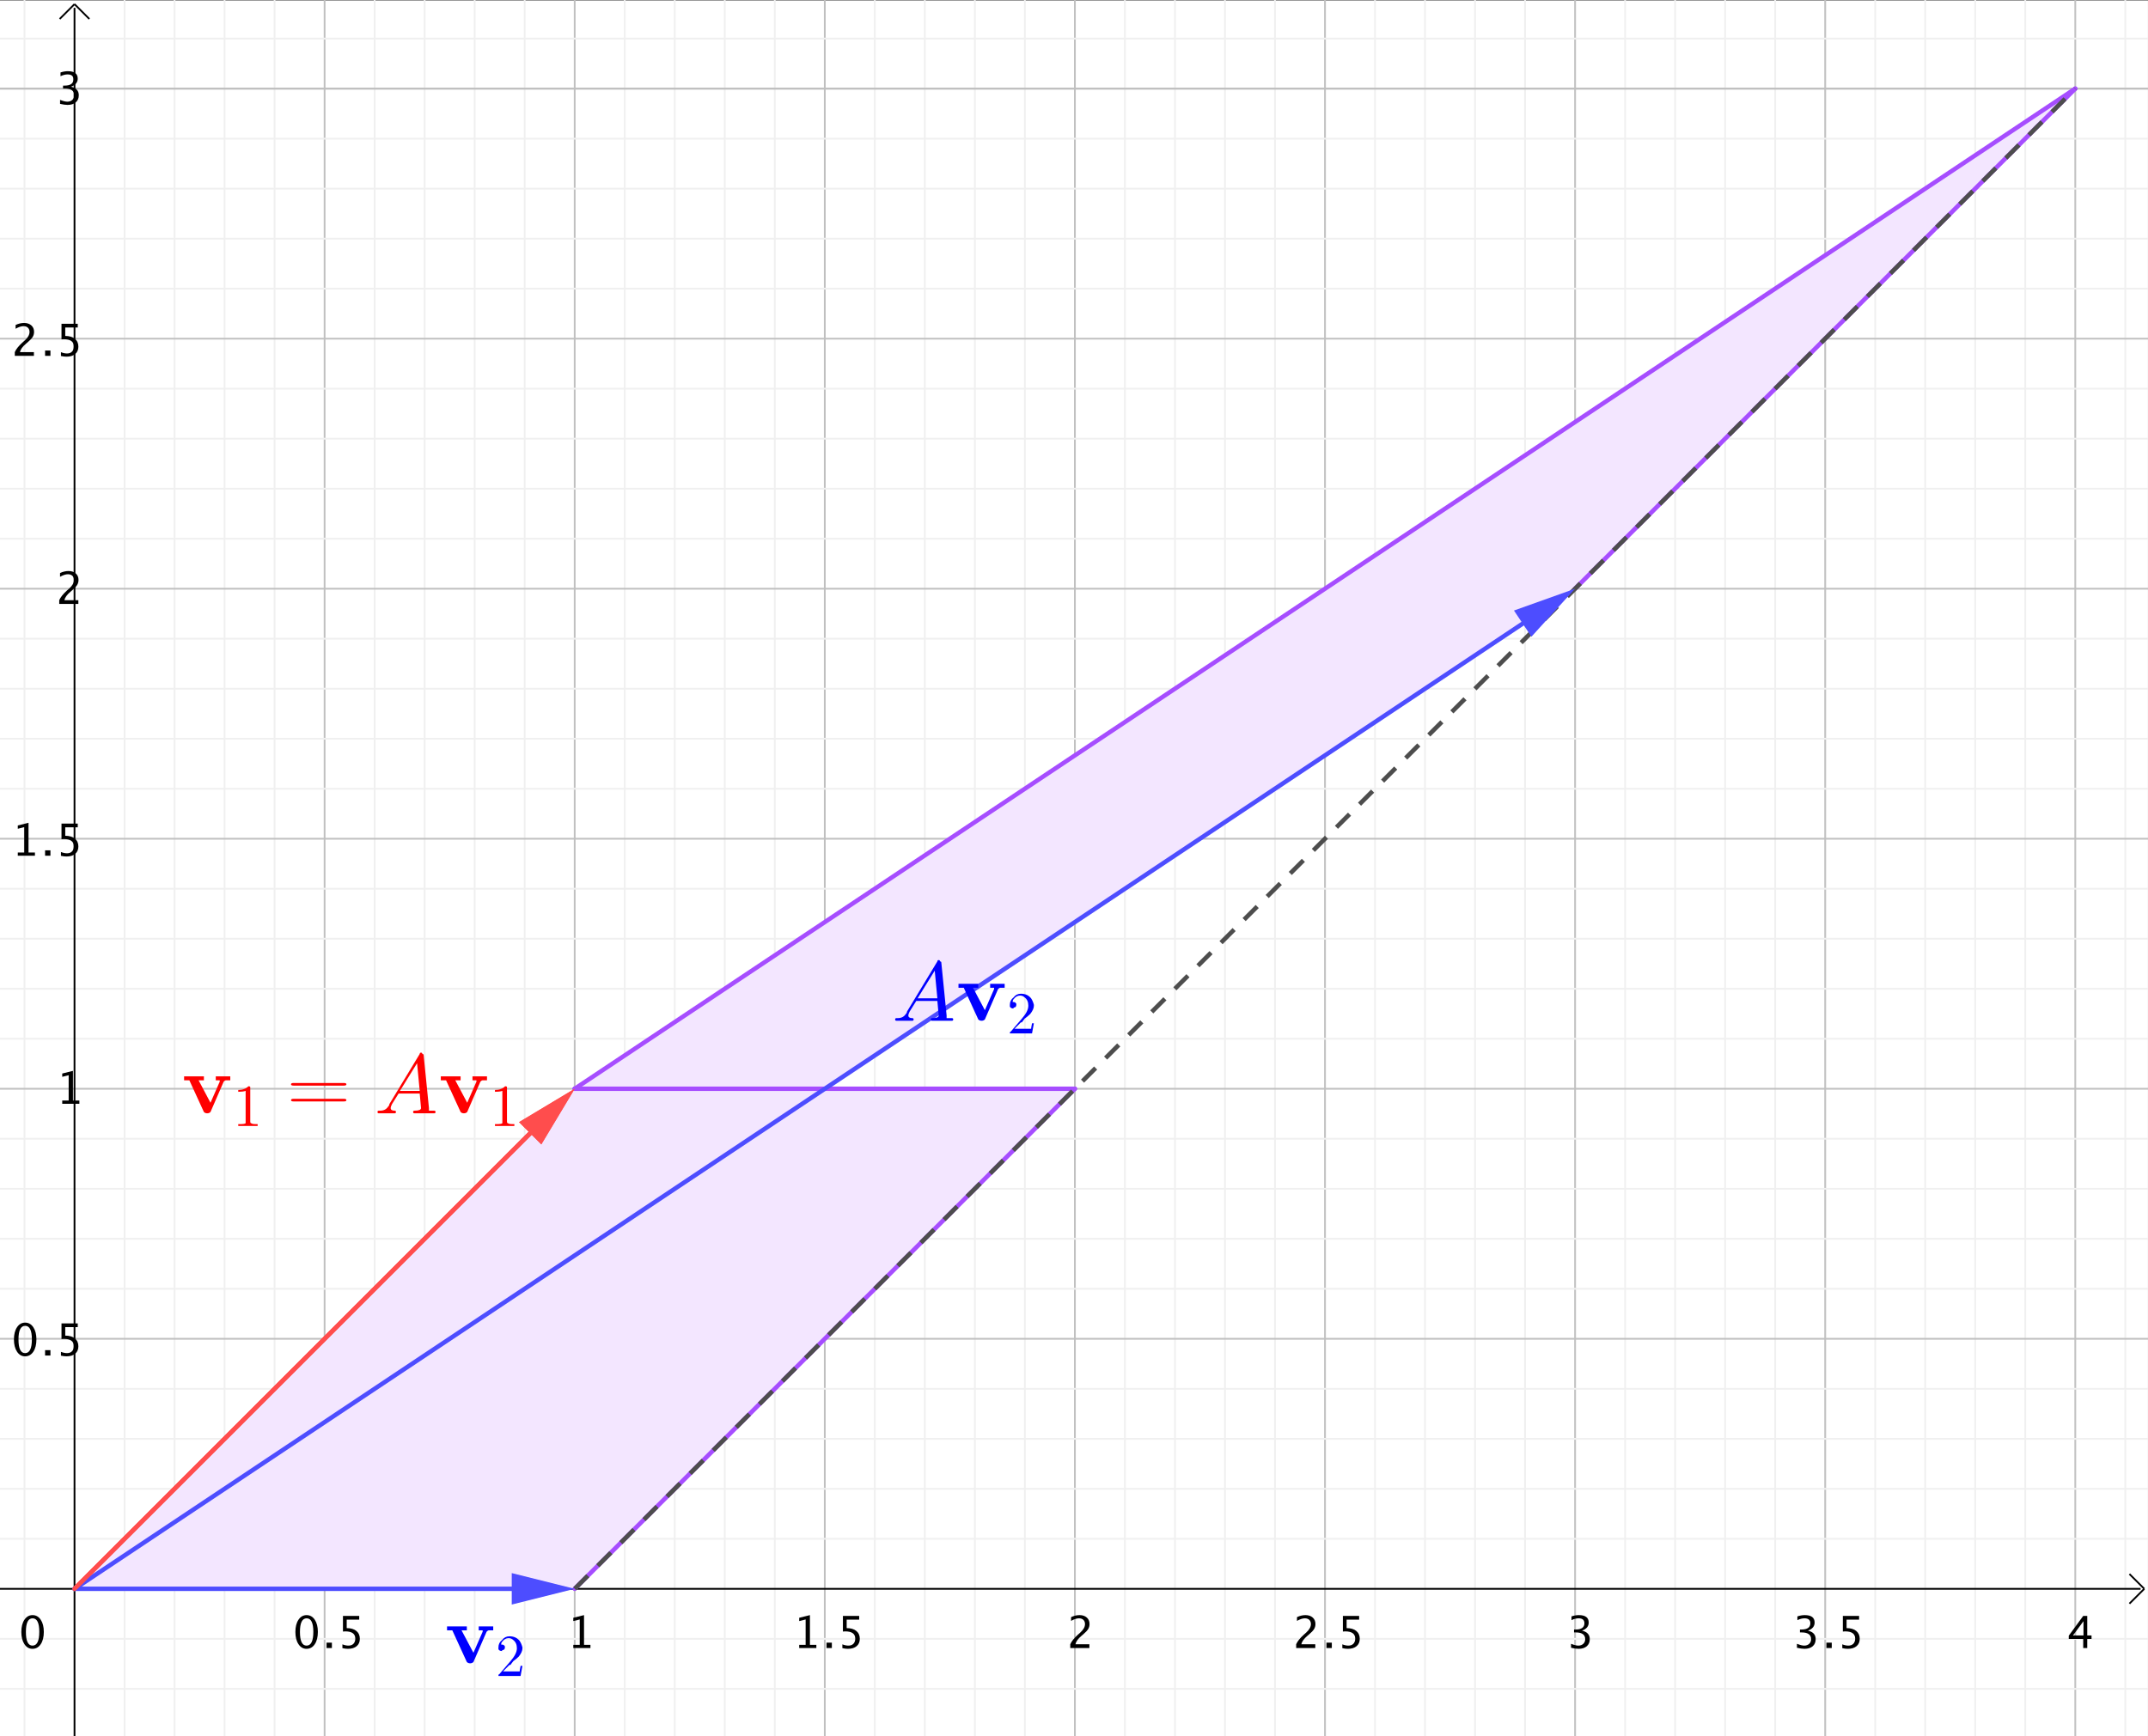 <?xml version="1.0" encoding="UTF-8" standalone="no"?>
<svg
   xmlns:dc="http://purl.org/dc/elements/1.1/"
   xmlns:cc="http://creativecommons.org/ns#"
   xmlns:rdf="http://www.w3.org/1999/02/22-rdf-syntax-ns#"
   xmlns:svg="http://www.w3.org/2000/svg"
   xmlns="http://www.w3.org/2000/svg"
   xmlns:sodipodi="http://sodipodi.sourceforge.net/DTD/sodipodi-0.dtd"
   xmlns:inkscape="http://www.inkscape.org/namespaces/inkscape"
   version="1.1"
   id="svg2"
   xml:space="preserve"
   width="1622.667"
   height="1312"
   viewBox="0 0 1622.667 1312"
   sodipodi:docname="JCF_Shear_2.eps"><rect x="0" y="0" width="1622.667" height="1312" fill="#333333" stroke="none"/><defs
     id="defs6" /><sodipodi:namedview
     pagecolor="#ffffff"
     bordercolor="#666666"
     borderopacity="1"
     objecttolerance="10"
     gridtolerance="10"
     guidetolerance="10"
     inkscape:pageopacity="0"
     inkscape:pageshadow="2"
     inkscape:window-width="640"
     inkscape:window-height="480"
     id="namedview4" /><g
     id="g10"
     inkscape:groupmode="layer"
     inkscape:label="ink_ext_XXXXXX"
     transform="matrix(1.333,0,0,-1.333,0,1312)"><g
       id="g12"
       transform="scale(0.1)"><path
         d="M 0,9840 H 12172.9 V -3.223 L 0,-3.223 V 9840"
         style="fill:#ffffff;fill-opacity:1;fill-rule:nonzero;stroke:none"
         id="path14" /><path
         d="M 1839.62,9840 V -3.223"
         style="fill:none;stroke:#c0c0c0;stroke-width:10;stroke-linecap:round;stroke-linejoin:round;stroke-miterlimit:10;stroke-dasharray:none;stroke-opacity:1"
         id="path16" /><path
         d="M 3256.94,9840 V -3.223"
         style="fill:none;stroke:#c0c0c0;stroke-width:10;stroke-linecap:round;stroke-linejoin:round;stroke-miterlimit:10;stroke-dasharray:none;stroke-opacity:1"
         id="path18" /><path
         d="M 4674.26,9840 V -3.223"
         style="fill:none;stroke:#c0c0c0;stroke-width:10;stroke-linecap:round;stroke-linejoin:round;stroke-miterlimit:10;stroke-dasharray:none;stroke-opacity:1"
         id="path20" /><path
         d="M 6091.59,9840 V -3.223"
         style="fill:none;stroke:#c0c0c0;stroke-width:10;stroke-linecap:round;stroke-linejoin:round;stroke-miterlimit:10;stroke-dasharray:none;stroke-opacity:1"
         id="path22" /><path
         d="M 7508.91,9840 V -3.223"
         style="fill:none;stroke:#c0c0c0;stroke-width:10;stroke-linecap:round;stroke-linejoin:round;stroke-miterlimit:10;stroke-dasharray:none;stroke-opacity:1"
         id="path24" /><path
         d="M 8926.23,9840 V -3.223"
         style="fill:none;stroke:#c0c0c0;stroke-width:10;stroke-linecap:round;stroke-linejoin:round;stroke-miterlimit:10;stroke-dasharray:none;stroke-opacity:1"
         id="path26" /><path
         d="M 10343.6,9840 V -3.223"
         style="fill:none;stroke:#c0c0c0;stroke-width:10;stroke-linecap:round;stroke-linejoin:round;stroke-miterlimit:10;stroke-dasharray:none;stroke-opacity:1"
         id="path28" /><path
         d="M 11760.9,9840 V -3.223"
         style="fill:none;stroke:#c0c0c0;stroke-width:10;stroke-linecap:round;stroke-linejoin:round;stroke-miterlimit:10;stroke-dasharray:none;stroke-opacity:1"
         id="path30" /><path
         d="M 138.828,9840 V -3.223"
         style="fill:none;stroke:#f0f0f0;stroke-width:10;stroke-linecap:round;stroke-linejoin:round;stroke-miterlimit:10;stroke-dasharray:none;stroke-opacity:1"
         id="path32" /><path
         d="M 705.758,9840 V -3.223"
         style="fill:none;stroke:#f0f0f0;stroke-width:10;stroke-linecap:round;stroke-linejoin:round;stroke-miterlimit:10;stroke-dasharray:none;stroke-opacity:1"
         id="path34" /><path
         d="M 989.223,9840 V -3.223"
         style="fill:none;stroke:#f0f0f0;stroke-width:10;stroke-linecap:round;stroke-linejoin:round;stroke-miterlimit:10;stroke-dasharray:none;stroke-opacity:1"
         id="path36" /><path
         d="M 1272.69,9840 V -3.223"
         style="fill:none;stroke:#f0f0f0;stroke-width:10;stroke-linecap:round;stroke-linejoin:round;stroke-miterlimit:10;stroke-dasharray:none;stroke-opacity:1"
         id="path38" /><path
         d="M 1556.15,9840 V -3.223"
         style="fill:none;stroke:#f0f0f0;stroke-width:10;stroke-linecap:round;stroke-linejoin:round;stroke-miterlimit:10;stroke-dasharray:none;stroke-opacity:1"
         id="path40" /><path
         d="M 2123.08,9840 V -3.223"
         style="fill:none;stroke:#f0f0f0;stroke-width:10;stroke-linecap:round;stroke-linejoin:round;stroke-miterlimit:10;stroke-dasharray:none;stroke-opacity:1"
         id="path42" /><path
         d="M 2406.55,9840 V -3.223"
         style="fill:none;stroke:#f0f0f0;stroke-width:10;stroke-linecap:round;stroke-linejoin:round;stroke-miterlimit:10;stroke-dasharray:none;stroke-opacity:1"
         id="path44" /><path
         d="M 2690.01,9840 V -3.223"
         style="fill:none;stroke:#f0f0f0;stroke-width:10;stroke-linecap:round;stroke-linejoin:round;stroke-miterlimit:10;stroke-dasharray:none;stroke-opacity:1"
         id="path46" /><path
         d="M 2973.47,9840 V -3.223"
         style="fill:none;stroke:#f0f0f0;stroke-width:10;stroke-linecap:round;stroke-linejoin:round;stroke-miterlimit:10;stroke-dasharray:none;stroke-opacity:1"
         id="path48" /><path
         d="M 3540.4,9840 V -3.223"
         style="fill:none;stroke:#f0f0f0;stroke-width:10;stroke-linecap:round;stroke-linejoin:round;stroke-miterlimit:10;stroke-dasharray:none;stroke-opacity:1"
         id="path50" /><path
         d="M 3823.87,9840 V -3.223"
         style="fill:none;stroke:#f0f0f0;stroke-width:10;stroke-linecap:round;stroke-linejoin:round;stroke-miterlimit:10;stroke-dasharray:none;stroke-opacity:1"
         id="path52" /><path
         d="M 4107.33,9840 V -3.223"
         style="fill:none;stroke:#f0f0f0;stroke-width:10;stroke-linecap:round;stroke-linejoin:round;stroke-miterlimit:10;stroke-dasharray:none;stroke-opacity:1"
         id="path54" /><path
         d="M 4390.8,9840 V -3.223"
         style="fill:none;stroke:#f0f0f0;stroke-width:10;stroke-linecap:round;stroke-linejoin:round;stroke-miterlimit:10;stroke-dasharray:none;stroke-opacity:1"
         id="path56" /><path
         d="M 4957.73,9840 V -3.223"
         style="fill:none;stroke:#f0f0f0;stroke-width:10;stroke-linecap:round;stroke-linejoin:round;stroke-miterlimit:10;stroke-dasharray:none;stroke-opacity:1"
         id="path58" /><path
         d="M 5241.19,9840 V -3.223"
         style="fill:none;stroke:#f0f0f0;stroke-width:10;stroke-linecap:round;stroke-linejoin:round;stroke-miterlimit:10;stroke-dasharray:none;stroke-opacity:1"
         id="path60" /><path
         d="M 5524.66,9840 V -3.223"
         style="fill:none;stroke:#f0f0f0;stroke-width:10;stroke-linecap:round;stroke-linejoin:round;stroke-miterlimit:10;stroke-dasharray:none;stroke-opacity:1"
         id="path62" /><path
         d="M 5808.12,9840 V -3.223"
         style="fill:none;stroke:#f0f0f0;stroke-width:10;stroke-linecap:round;stroke-linejoin:round;stroke-miterlimit:10;stroke-dasharray:none;stroke-opacity:1"
         id="path64" /><path
         d="M 6375.05,9840 V -3.223"
         style="fill:none;stroke:#f0f0f0;stroke-width:10;stroke-linecap:round;stroke-linejoin:round;stroke-miterlimit:10;stroke-dasharray:none;stroke-opacity:1"
         id="path66" /><path
         d="M 6658.52,9840 V -3.223"
         style="fill:none;stroke:#f0f0f0;stroke-width:10;stroke-linecap:round;stroke-linejoin:round;stroke-miterlimit:10;stroke-dasharray:none;stroke-opacity:1"
         id="path68" /><path
         d="M 6941.98,9840 V -3.223"
         style="fill:none;stroke:#f0f0f0;stroke-width:10;stroke-linecap:round;stroke-linejoin:round;stroke-miterlimit:10;stroke-dasharray:none;stroke-opacity:1"
         id="path70" /><path
         d="M 7225.45,9840 V -3.223"
         style="fill:none;stroke:#f0f0f0;stroke-width:10;stroke-linecap:round;stroke-linejoin:round;stroke-miterlimit:10;stroke-dasharray:none;stroke-opacity:1"
         id="path72" /><path
         d="M 7792.37,9840 V -3.223"
         style="fill:none;stroke:#f0f0f0;stroke-width:10;stroke-linecap:round;stroke-linejoin:round;stroke-miterlimit:10;stroke-dasharray:none;stroke-opacity:1"
         id="path74" /><path
         d="M 8075.84,9840 V -3.223"
         style="fill:none;stroke:#f0f0f0;stroke-width:10;stroke-linecap:round;stroke-linejoin:round;stroke-miterlimit:10;stroke-dasharray:none;stroke-opacity:1"
         id="path76" /><path
         d="M 8359.3,9840 V -3.223"
         style="fill:none;stroke:#f0f0f0;stroke-width:10;stroke-linecap:round;stroke-linejoin:round;stroke-miterlimit:10;stroke-dasharray:none;stroke-opacity:1"
         id="path78" /><path
         d="M 8642.77,9840 V -3.223"
         style="fill:none;stroke:#f0f0f0;stroke-width:10;stroke-linecap:round;stroke-linejoin:round;stroke-miterlimit:10;stroke-dasharray:none;stroke-opacity:1"
         id="path80" /><path
         d="M 9209.7,9840 V -3.223"
         style="fill:none;stroke:#f0f0f0;stroke-width:10;stroke-linecap:round;stroke-linejoin:round;stroke-miterlimit:10;stroke-dasharray:none;stroke-opacity:1"
         id="path82" /><path
         d="M 9493.16,9840 V -3.223"
         style="fill:none;stroke:#f0f0f0;stroke-width:10;stroke-linecap:round;stroke-linejoin:round;stroke-miterlimit:10;stroke-dasharray:none;stroke-opacity:1"
         id="path84" /><path
         d="M 9776.63,9840 V -3.223"
         style="fill:none;stroke:#f0f0f0;stroke-width:10;stroke-linecap:round;stroke-linejoin:round;stroke-miterlimit:10;stroke-dasharray:none;stroke-opacity:1"
         id="path86" /><path
         d="M 10060.1,9840 V -3.223"
         style="fill:none;stroke:#f0f0f0;stroke-width:10;stroke-linecap:round;stroke-linejoin:round;stroke-miterlimit:10;stroke-dasharray:none;stroke-opacity:1"
         id="path88" /><path
         d="M 10627,9840 V -3.223"
         style="fill:none;stroke:#f0f0f0;stroke-width:10;stroke-linecap:round;stroke-linejoin:round;stroke-miterlimit:10;stroke-dasharray:none;stroke-opacity:1"
         id="path90" /><path
         d="M 10910.5,9840 V -3.223"
         style="fill:none;stroke:#f0f0f0;stroke-width:10;stroke-linecap:round;stroke-linejoin:round;stroke-miterlimit:10;stroke-dasharray:none;stroke-opacity:1"
         id="path92" /><path
         d="M 11193.9,9840 V -3.223"
         style="fill:none;stroke:#f0f0f0;stroke-width:10;stroke-linecap:round;stroke-linejoin:round;stroke-miterlimit:10;stroke-dasharray:none;stroke-opacity:1"
         id="path94" /><path
         d="M 11477.4,9840 V -3.223"
         style="fill:none;stroke:#f0f0f0;stroke-width:10;stroke-linecap:round;stroke-linejoin:round;stroke-miterlimit:10;stroke-dasharray:none;stroke-opacity:1"
         id="path96" /><path
         d="M 12044.3,9840 V -3.223"
         style="fill:none;stroke:#f0f0f0;stroke-width:10;stroke-linecap:round;stroke-linejoin:round;stroke-miterlimit:10;stroke-dasharray:none;stroke-opacity:1"
         id="path98" /><path
         d="M 0,9340 H 12172.9"
         style="fill:none;stroke:#c0c0c0;stroke-width:10;stroke-linecap:round;stroke-linejoin:round;stroke-miterlimit:10;stroke-dasharray:none;stroke-opacity:1"
         id="path100" /><path
         d="M 0,9340 H 12172.9"
         style="fill:none;stroke:#c0c0c0;stroke-width:10;stroke-linecap:round;stroke-linejoin:round;stroke-miterlimit:10;stroke-dasharray:none;stroke-opacity:1"
         id="path102" /><path
         d="M 0,7922.67 H 12172.9"
         style="fill:none;stroke:#c0c0c0;stroke-width:10;stroke-linecap:round;stroke-linejoin:round;stroke-miterlimit:10;stroke-dasharray:none;stroke-opacity:1"
         id="path104" /><path
         d="M 0,6505.35 H 12172.9"
         style="fill:none;stroke:#c0c0c0;stroke-width:10;stroke-linecap:round;stroke-linejoin:round;stroke-miterlimit:10;stroke-dasharray:none;stroke-opacity:1"
         id="path106" /><path
         d="M 0,5088.03 H 12172.9"
         style="fill:none;stroke:#c0c0c0;stroke-width:10;stroke-linecap:round;stroke-linejoin:round;stroke-miterlimit:10;stroke-dasharray:none;stroke-opacity:1"
         id="path108" /><path
         d="M 0,3670.7 H 12172.9"
         style="fill:none;stroke:#c0c0c0;stroke-width:10;stroke-linecap:round;stroke-linejoin:round;stroke-miterlimit:10;stroke-dasharray:none;stroke-opacity:1"
         id="path110" /><path
         d="M 0,2253.38 H 12172.9"
         style="fill:none;stroke:#c0c0c0;stroke-width:10;stroke-linecap:round;stroke-linejoin:round;stroke-miterlimit:10;stroke-dasharray:none;stroke-opacity:1"
         id="path112" /><path
         d="M 0,9623.46 H 12172.9"
         style="fill:none;stroke:#f0f0f0;stroke-width:10;stroke-linecap:round;stroke-linejoin:round;stroke-miterlimit:10;stroke-dasharray:none;stroke-opacity:1"
         id="path114" /><path
         d="M 0,9623.46 H 12172.9"
         style="fill:none;stroke:#f0f0f0;stroke-width:10;stroke-linecap:round;stroke-linejoin:round;stroke-miterlimit:10;stroke-dasharray:none;stroke-opacity:1"
         id="path116" /><path
         d="M 0,9056.53 H 12172.9"
         style="fill:none;stroke:#f0f0f0;stroke-width:10;stroke-linecap:round;stroke-linejoin:round;stroke-miterlimit:10;stroke-dasharray:none;stroke-opacity:1"
         id="path118" /><path
         d="M 0,8773.07 H 12172.9"
         style="fill:none;stroke:#f0f0f0;stroke-width:10;stroke-linecap:round;stroke-linejoin:round;stroke-miterlimit:10;stroke-dasharray:none;stroke-opacity:1"
         id="path120" /><path
         d="M 0,8489.6 H 12172.9"
         style="fill:none;stroke:#f0f0f0;stroke-width:10;stroke-linecap:round;stroke-linejoin:round;stroke-miterlimit:10;stroke-dasharray:none;stroke-opacity:1"
         id="path122" /><path
         d="M 0,8206.14 H 12172.9"
         style="fill:none;stroke:#f0f0f0;stroke-width:10;stroke-linecap:round;stroke-linejoin:round;stroke-miterlimit:10;stroke-dasharray:none;stroke-opacity:1"
         id="path124" /><path
         d="M 0,7639.21 H 12172.9"
         style="fill:none;stroke:#f0f0f0;stroke-width:10;stroke-linecap:round;stroke-linejoin:round;stroke-miterlimit:10;stroke-dasharray:none;stroke-opacity:1"
         id="path126" /><path
         d="M 0,7355.74 H 12172.9"
         style="fill:none;stroke:#f0f0f0;stroke-width:10;stroke-linecap:round;stroke-linejoin:round;stroke-miterlimit:10;stroke-dasharray:none;stroke-opacity:1"
         id="path128" /><path
         d="M 0,7072.28 H 12172.9"
         style="fill:none;stroke:#f0f0f0;stroke-width:10;stroke-linecap:round;stroke-linejoin:round;stroke-miterlimit:10;stroke-dasharray:none;stroke-opacity:1"
         id="path130" /><path
         d="M 0,6788.81 H 12172.9"
         style="fill:none;stroke:#f0f0f0;stroke-width:10;stroke-linecap:round;stroke-linejoin:round;stroke-miterlimit:10;stroke-dasharray:none;stroke-opacity:1"
         id="path132" /><path
         d="M 0,6221.89 H 12172.9"
         style="fill:none;stroke:#f0f0f0;stroke-width:10;stroke-linecap:round;stroke-linejoin:round;stroke-miterlimit:10;stroke-dasharray:none;stroke-opacity:1"
         id="path134" /><path
         d="M 0,5938.42 H 12172.9"
         style="fill:none;stroke:#f0f0f0;stroke-width:10;stroke-linecap:round;stroke-linejoin:round;stroke-miterlimit:10;stroke-dasharray:none;stroke-opacity:1"
         id="path136" /><path
         d="M 0,5654.96 H 12172.9"
         style="fill:none;stroke:#f0f0f0;stroke-width:10;stroke-linecap:round;stroke-linejoin:round;stroke-miterlimit:10;stroke-dasharray:none;stroke-opacity:1"
         id="path138" /><path
         d="M 0,5371.49 H 12172.9"
         style="fill:none;stroke:#f0f0f0;stroke-width:10;stroke-linecap:round;stroke-linejoin:round;stroke-miterlimit:10;stroke-dasharray:none;stroke-opacity:1"
         id="path140" /><path
         d="M 0,4804.56 H 12172.9"
         style="fill:none;stroke:#f0f0f0;stroke-width:10;stroke-linecap:round;stroke-linejoin:round;stroke-miterlimit:10;stroke-dasharray:none;stroke-opacity:1"
         id="path142" /><path
         d="M 0,4521.1 H 12172.9"
         style="fill:none;stroke:#f0f0f0;stroke-width:10;stroke-linecap:round;stroke-linejoin:round;stroke-miterlimit:10;stroke-dasharray:none;stroke-opacity:1"
         id="path144" /><path
         d="M 0,4237.63 H 12172.9"
         style="fill:none;stroke:#f0f0f0;stroke-width:10;stroke-linecap:round;stroke-linejoin:round;stroke-miterlimit:10;stroke-dasharray:none;stroke-opacity:1"
         id="path146" /><path
         d="M 0,3954.17 H 12172.9"
         style="fill:none;stroke:#f0f0f0;stroke-width:10;stroke-linecap:round;stroke-linejoin:round;stroke-miterlimit:10;stroke-dasharray:none;stroke-opacity:1"
         id="path148" /><path
         d="M 0,3387.24 H 12172.9"
         style="fill:none;stroke:#f0f0f0;stroke-width:10;stroke-linecap:round;stroke-linejoin:round;stroke-miterlimit:10;stroke-dasharray:none;stroke-opacity:1"
         id="path150" /><path
         d="M 0,3103.77 H 12172.9"
         style="fill:none;stroke:#f0f0f0;stroke-width:10;stroke-linecap:round;stroke-linejoin:round;stroke-miterlimit:10;stroke-dasharray:none;stroke-opacity:1"
         id="path152" /><path
         d="M 0,2820.31 H 12172.9"
         style="fill:none;stroke:#f0f0f0;stroke-width:10;stroke-linecap:round;stroke-linejoin:round;stroke-miterlimit:10;stroke-dasharray:none;stroke-opacity:1"
         id="path154" /><path
         d="M 0,2536.85 H 12172.9"
         style="fill:none;stroke:#f0f0f0;stroke-width:10;stroke-linecap:round;stroke-linejoin:round;stroke-miterlimit:10;stroke-dasharray:none;stroke-opacity:1"
         id="path156" /><path
         d="M 0,1969.92 H 12172.9"
         style="fill:none;stroke:#f0f0f0;stroke-width:10;stroke-linecap:round;stroke-linejoin:round;stroke-miterlimit:10;stroke-dasharray:none;stroke-opacity:1"
         id="path158" /><path
         d="M 0,1686.45 H 12172.9"
         style="fill:none;stroke:#f0f0f0;stroke-width:10;stroke-linecap:round;stroke-linejoin:round;stroke-miterlimit:10;stroke-dasharray:none;stroke-opacity:1"
         id="path160" /><path
         d="M 0,1402.99 H 12172.9"
         style="fill:none;stroke:#f0f0f0;stroke-width:10;stroke-linecap:round;stroke-linejoin:round;stroke-miterlimit:10;stroke-dasharray:none;stroke-opacity:1"
         id="path162" /><path
         d="M 0,1119.52 H 12172.9"
         style="fill:none;stroke:#f0f0f0;stroke-width:10;stroke-linecap:round;stroke-linejoin:round;stroke-miterlimit:10;stroke-dasharray:none;stroke-opacity:1"
         id="path164" /><path
         d="M 0,552.594 H 12172.9"
         style="fill:none;stroke:#f0f0f0;stroke-width:10;stroke-linecap:round;stroke-linejoin:round;stroke-miterlimit:10;stroke-dasharray:none;stroke-opacity:1"
         id="path166" /><path
         d="M 0,269.129 H 12172.9"
         style="fill:none;stroke:#f0f0f0;stroke-width:10;stroke-linecap:round;stroke-linejoin:round;stroke-miterlimit:10;stroke-dasharray:none;stroke-opacity:1"
         id="path168" /><path
         d="M 422.293,9798.02 V -3.223"
         style="fill:none;stroke:#000000;stroke-width:10;stroke-linecap:butt;stroke-linejoin:miter;stroke-miterlimit:10;stroke-dasharray:none;stroke-opacity:1"
         id="path170" /><path
         d="m 422.293,9819.01 -83.949,-83.95"
         style="fill:none;stroke:#000000;stroke-width:10;stroke-linecap:butt;stroke-linejoin:miter;stroke-miterlimit:10;stroke-dasharray:none;stroke-opacity:1"
         id="path172" /><path
         d="m 422.293,9819.01 83.953,-83.95"
         style="fill:none;stroke:#000000;stroke-width:10;stroke-linecap:butt;stroke-linejoin:miter;stroke-miterlimit:10;stroke-dasharray:none;stroke-opacity:1"
         id="path174" /><path
         d="M 0,836.059 H 12130.9"
         style="fill:none;stroke:#000000;stroke-width:10;stroke-linecap:butt;stroke-linejoin:miter;stroke-miterlimit:10;stroke-dasharray:none;stroke-opacity:1"
         id="path176" /><path
         d="m 12151.9,836.059 -84,83.949"
         style="fill:none;stroke:#000000;stroke-width:10;stroke-linecap:butt;stroke-linejoin:miter;stroke-miterlimit:10;stroke-dasharray:none;stroke-opacity:1"
         id="path178" /><path
         d="m 12151.9,836.059 -84,-83.95"
         style="fill:none;stroke:#000000;stroke-width:10;stroke-linecap:butt;stroke-linejoin:miter;stroke-miterlimit:10;stroke-dasharray:none;stroke-opacity:1"
         id="path180" /><path
         d="m 1736.98,495.93 c -18.78,0 -33.96,8.836 -45.57,26.504 -11.6,17.668 -17.39,40.722 -17.39,69.171 0,28.696 5.84,51.774 17.52,69.235 11.68,17.465 27.07,26.195 46.17,26.195 19.11,0 34.5,-8.73 46.18,-26.195 11.68,-17.461 17.52,-40.418 17.52,-68.867 0,-29.184 -5.84,-52.489 -17.52,-69.91 -11.68,-17.422 -27.32,-26.133 -46.91,-26.133 z m 0.24,18.203 c 25.66,0 38.49,26.07 38.49,78.211 0,50.992 -12.66,76.488 -38,76.488 -25.25,0 -37.87,-25.742 -37.87,-77.227 0,-51.648 12.46,-77.472 37.38,-77.472 z m 113.3,16.722 h 30.375 V 500.48 h -30.375 z m 89.98,-31.113 v 21.645 c 12.05,-4.836 23.53,-7.254 34.43,-7.254 11.97,0 21.38,3.523 28.23,10.574 6.84,7.051 10.27,16.766 10.27,29.145 0,27.3 -18.82,40.953 -56.45,40.953 -4.27,0 -8.73,-0.289 -13.41,-0.864 v 88.543 h 92.11 v -21.152 h -70.83 v -47.961 c 23.36,0 41.61,-5.367 54.72,-16.109 13.12,-10.739 19.68,-25.617 19.68,-44.641 0,-17.707 -5.96,-31.582 -17.89,-41.625 -11.93,-10.043 -28.47,-15.066 -49.63,-15.066 -9.18,0 -19.59,1.273 -31.23,3.812"
         style="fill:#000000;fill-opacity:1;fill-rule:nonzero;stroke:none"
         id="path182" /><path
         d="m 3248.99,500.48 v 18.2 h 36.4 v 143.636 l -36.4,-9.101 v 18.691 l 60.75,15.129 V 518.68 h 36.4 v -18.2"
         style="fill:#000000;fill-opacity:1;fill-rule:nonzero;stroke:none"
         id="path184" /><path
         d="m 4529.24,500.48 v 18.2 h 36.4 v 143.636 l -36.4,-9.101 v 18.691 l 60.75,15.129 V 518.68 h 36.4 v -18.2 z m 154.62,30.375 h 30.375 V 500.48 h -30.375 z m 89.98,-31.113 v 21.645 c 12.05,-4.836 23.53,-7.254 34.43,-7.254 11.97,0 21.38,3.523 28.22,10.574 6.85,7.051 10.27,16.766 10.27,29.145 0,27.3 -18.81,40.953 -56.44,40.953 -4.27,0 -8.73,-0.289 -13.41,-0.864 v 88.543 h 92.11 v -21.152 h -70.83 v -47.961 c 23.36,0 41.6,-5.367 54.72,-16.109 13.12,-10.739 19.68,-25.617 19.68,-44.641 0,-17.707 -5.97,-31.582 -17.9,-41.625 -11.92,-10.043 -28.46,-15.066 -49.62,-15.066 -9.18,0 -19.59,1.273 -31.23,3.812"
         style="fill:#000000;fill-opacity:1;fill-rule:nonzero;stroke:none"
         id="path186" /><path
         d="m 6065.36,500.48 v 21.278 c 7.05,16.476 21.32,34.43 42.79,53.859 l 13.9,12.422 c 17.87,16.152 26.81,32.18 26.81,48.082 0,10.168 -3.06,18.16 -9.16,23.981 -6.11,5.82 -14.49,8.73 -25.15,8.73 -12.63,0 -27.51,-4.875 -44.64,-14.633 v 21.399 c 16.15,7.625 32.18,11.437 48.08,11.437 17.05,0 30.74,-4.594 41.08,-13.773 10.32,-9.184 15.49,-21.36 15.49,-36.524 0,-10.906 -2.6,-20.578 -7.81,-29.023 -5.2,-8.445 -14.9,-18.692 -29.08,-30.742 l -9.35,-7.996 c -19.43,-16.477 -30.66,-32.219 -33.69,-47.219 h 79.07 V 500.48"
         style="fill:#000000;fill-opacity:1;fill-rule:nonzero;stroke:none"
         id="path188" /><path
         d="m 7345.61,500.48 v 21.278 c 7.05,16.476 21.31,34.43 42.79,53.859 l 13.9,12.422 c 17.87,16.152 26.81,32.18 26.81,48.082 0,10.168 -3.06,18.16 -9.16,23.981 -6.11,5.82 -14.5,8.73 -25.15,8.73 -12.63,0 -27.51,-4.875 -44.64,-14.633 v 21.399 c 16.15,7.625 32.18,11.437 48.08,11.437 17.05,0 30.74,-4.594 41.07,-13.773 10.33,-9.184 15.5,-21.36 15.5,-36.524 0,-10.906 -2.6,-20.578 -7.81,-29.023 -5.21,-8.445 -14.9,-18.692 -29.08,-30.742 l -9.35,-7.996 c -19.43,-16.477 -30.66,-32.219 -33.69,-47.219 h 79.07 V 500.48 Z m 171.59,30.375 h 30.375 V 500.48 H 7517.2 Z m 89.98,-31.113 v 21.645 c 12.05,-4.836 23.52,-7.254 34.43,-7.254 11.97,0 21.37,3.523 28.22,10.574 6.85,7.051 10.27,16.766 10.27,29.145 0,27.3 -18.81,40.953 -56.45,40.953 -4.26,0 -8.73,-0.289 -13.4,-0.864 v 88.543 h 92.11 v -21.152 h -70.84 v -47.961 c 23.37,0 41.61,-5.367 54.73,-16.109 13.11,-10.739 19.67,-25.617 19.67,-44.641 0,-17.707 -5.96,-31.582 -17.89,-41.625 -11.93,-10.043 -28.47,-15.066 -49.62,-15.066 -9.18,0 -19.59,1.273 -31.23,3.812"
         style="fill:#000000;fill-opacity:1;fill-rule:nonzero;stroke:none"
         id="path190" /><path
         d="m 8903.37,501.836 v 22.625 c 17.38,-6.887 31.07,-10.328 41.07,-10.328 11.56,0 20.97,3.379 28.22,10.144 7.26,6.762 10.89,15.516 10.89,26.254 0,25.578 -17.91,38.367 -53.74,38.367 h -9.6 v 16.356 l 8.49,0.125 c 33.62,0 50.42,11.848 50.42,35.539 0,18.609 -11.07,27.914 -33.2,27.914 -12.13,0 -25.5,-3.402 -40.09,-10.207 v 21.152 c 14.35,4.84 28.28,7.258 41.81,7.258 37.22,0 55.83,-14.062 55.83,-42.183 0,-21.395 -12.67,-36.645 -38,-45.747 29.35,-6.8 44.03,-22.871 44.03,-48.203 0,-17.136 -5.66,-30.582 -16.97,-40.336 -11.32,-9.757 -26.85,-14.636 -46.61,-14.636 -11.23,0 -25.42,1.968 -42.55,5.906"
         style="fill:#000000;fill-opacity:1;fill-rule:nonzero;stroke:none"
         id="path192" /><path
         d="m 10183.6,501.836 v 22.625 c 17.4,-6.887 31.1,-10.328 41.1,-10.328 11.6,0 21,3.379 28.2,10.144 7.3,6.762 10.9,15.516 10.9,26.254 0,25.578 -17.9,38.367 -53.7,38.367 h -9.6 v 16.356 l 8.4,0.125 c 33.7,0 50.5,11.848 50.5,35.539 0,18.609 -11.1,27.914 -33.2,27.914 -12.2,0 -25.5,-3.402 -40.1,-10.207 v 21.152 c 14.3,4.84 28.3,7.258 41.8,7.258 37.2,0 55.8,-14.062 55.8,-42.183 0,-21.395 -12.6,-36.645 -38,-45.747 29.4,-6.8 44,-22.871 44,-48.203 0,-17.136 -5.6,-30.582 -16.9,-40.336 -11.3,-9.757 -26.9,-14.636 -46.6,-14.636 -11.3,0 -25.4,1.968 -42.6,5.906 z m 166.9,29.019 h 30.375 V 500.48 h -30.375 z m 90,-31.113 v 21.645 c 12.1,-4.836 23.5,-7.254 34.4,-7.254 12,0 21.4,3.523 28.3,10.574 6.8,7.051 10.2,16.766 10.2,29.145 0,27.3 -18.8,40.953 -56.4,40.953 -4.3,0 -8.7,-0.289 -13.4,-0.864 v 88.543 h 92.1 v -21.152 h -70.8 v -47.961 c 23.3,0 41.6,-5.367 54.7,-16.109 13.1,-10.739 19.7,-25.617 19.7,-44.641 0,-17.707 -6,-31.582 -17.9,-41.625 -12,-10.043 -28.5,-15.066 -49.7,-15.066 -9.1,0 -19.5,1.273 -31.2,3.812"
         style="fill:#000000;fill-opacity:1;fill-rule:nonzero;stroke:none"
         id="path194" /><path
         d="m 11805.9,500.48 v 51.528 h -81.9 v 18.324 l 81.9,112.152 h 22.8 V 571.805 h 24.3 v -19.797 h -24.3 V 500.48 Z m -58.1,71.325 h 59.7 v 80.918"
         style="fill:#000000;fill-opacity:1;fill-rule:nonzero;stroke:none"
         id="path196" /><path
         d="m 141.914,2153.96 c -18.773,0 -33.961,8.83 -45.562,26.5 -11.602,17.67 -17.402,40.72 -17.402,69.17 0,28.7 5.844,51.78 17.523,69.24 11.683,17.46 27.074,26.19 46.179,26.19 19.102,0 34.493,-8.73 46.176,-26.19 11.684,-17.46 17.524,-40.42 17.524,-68.87 0,-29.18 -5.84,-52.49 -17.524,-69.91 -11.683,-17.42 -27.32,-26.13 -46.914,-26.13 z m 0.246,18.2 c 25.66,0 38.488,26.07 38.488,78.21 0,50.99 -12.664,76.49 -37.996,76.49 -25.254,0 -37.879,-25.74 -37.879,-77.23 0,-51.65 12.461,-77.47 37.387,-77.47 z m 113.301,16.72 h 30.375 v -30.375 h -30.375 z m 89.977,-31.11 v 21.64 c 12.05,-4.83 23.527,-7.25 34.429,-7.25 11.973,0 21.379,3.52 28.223,10.57 6.848,7.06 10.269,16.77 10.269,29.15 0,27.3 -18.816,40.95 -56.445,40.95 -4.262,0 -8.73,-0.29 -13.402,-0.86 v 88.54 h 92.105 v -21.15 h -70.832 v -47.96 c 23.363,0 41.606,-5.37 54.723,-16.11 13.117,-10.74 19.676,-25.62 19.676,-44.64 0,-17.71 -5.965,-31.58 -17.891,-41.63 -11.93,-10.04 -28.469,-15.06 -49.621,-15.06 -9.184,0 -19.594,1.27 -31.234,3.81"
         style="fill:#000000;fill-opacity:1;fill-rule:nonzero;stroke:none"
         id="path198" /><path
         d="m 352.691,3585.67 v 18.2 h 36.403 v 143.63 l -36.403,-9.09 v 18.69 l 60.75,15.12 v -168.35 h 36.399 v -18.2"
         style="fill:#000000;fill-opacity:1;fill-rule:nonzero;stroke:none"
         id="path200" /><path
         d="m 100.84,4991.84 v 18.21 h 36.398 v 143.63 l -36.398,-9.1 v 18.69 l 60.75,15.13 v -168.35 h 36.398 v -18.21 z m 154.621,30.38 h 30.375 v -30.375 h -30.375 z m 89.977,-31.11 v 21.64 c 12.05,-4.84 23.527,-7.25 34.429,-7.25 11.973,0 21.379,3.52 28.223,10.57 6.848,7.05 10.269,16.77 10.269,29.14 0,27.31 -18.816,40.96 -56.445,40.96 -4.262,0 -8.73,-0.29 -13.402,-0.87 v 88.55 h 92.105 v -21.15 h -70.832 v -47.97 c 23.363,0 41.606,-5.36 54.723,-16.1 13.117,-10.74 19.676,-25.62 19.676,-44.64 0,-17.71 -5.965,-31.59 -17.891,-41.63 -11.93,-10.04 -28.469,-15.06 -49.621,-15.06 -9.184,0 -19.594,1.27 -31.234,3.81"
         style="fill:#000000;fill-opacity:1;fill-rule:nonzero;stroke:none"
         id="path202" /><path
         d="m 335.723,6419.01 v 21.27 c 7.05,16.48 21.312,34.43 42.793,53.86 l 13.898,12.43 c 17.871,16.14 26.809,32.18 26.809,48.08 0,10.17 -3.055,18.16 -9.164,23.98 -6.106,5.82 -14.489,8.73 -25.149,8.73 -12.625,0 -27.504,-4.88 -44.64,-14.63 v 21.4 c 16.152,7.62 32.179,11.43 48.085,11.43 17.051,0 30.743,-4.59 41.071,-13.77 10.332,-9.18 15.496,-21.36 15.496,-36.52 0,-10.91 -2.602,-20.58 -7.809,-29.03 -5.207,-8.44 -14.898,-18.69 -29.082,-30.74 l -9.347,-8 c -19.43,-16.47 -30.661,-32.21 -33.696,-47.22 h 79.075 v -21.27"
         style="fill:#000000;fill-opacity:1;fill-rule:nonzero;stroke:none"
         id="path204" /><path
         d="m 83.867,7825.18 v 21.28 c 7.051,16.48 21.317,34.43 42.797,53.86 l 13.895,12.42 c 17.875,16.15 26.808,32.18 26.808,48.08 0,10.17 -3.051,18.16 -9.16,23.98 -6.109,5.83 -14.492,8.74 -25.148,8.74 -12.625,0 -27.504,-4.88 -44.641,-14.64 v 21.4 c 16.152,7.62 32.18,11.43 48.082,11.43 17.055,0 30.746,-4.59 41.074,-13.77 10.332,-9.18 15.496,-21.35 15.496,-36.52 0,-10.9 -2.601,-20.58 -7.808,-29.02 -5.207,-8.45 -14.903,-18.7 -29.082,-30.75 l -9.348,-7.99 c -19.43,-16.48 -30.66,-32.22 -33.695,-47.22 h 79.074 v -21.28 z m 171.594,30.38 h 30.375 v -30.375 h -30.375 z m 89.977,-31.11 v 21.64 c 12.05,-4.84 23.527,-7.26 34.429,-7.26 11.973,0 21.379,3.53 28.223,10.58 6.848,7.05 10.269,16.77 10.269,29.14 0,27.31 -18.816,40.95 -56.445,40.95 -4.262,0 -8.73,-0.28 -13.402,-0.86 v 88.54 h 92.105 v -21.14 h -70.832 v -47.97 c 23.363,0 41.606,-5.37 54.723,-16.11 13.117,-10.74 19.676,-25.62 19.676,-44.64 0,-17.7 -5.965,-31.58 -17.891,-41.62 -11.93,-10.05 -28.469,-15.07 -49.621,-15.07 -9.184,0 -19.594,1.27 -31.234,3.82"
         style="fill:#000000;fill-opacity:1;fill-rule:nonzero;stroke:none"
         id="path206" /><path
         d="m 340.395,9253.7 v 22.62 c 17.378,-6.88 31.07,-10.32 41.074,-10.32 11.558,0 20.965,3.38 28.222,10.14 7.254,6.77 10.883,15.52 10.883,26.25 0,25.59 -17.914,38.38 -53.742,38.38 h -9.59 v 16.35 l 8.485,0.12 c 33.613,0 50.418,11.85 50.418,35.54 0,18.61 -11.067,27.92 -33.204,27.92 -12.132,0 -25.496,-3.4 -40.089,-10.21 v 21.15 c 14.347,4.84 28.285,7.26 41.812,7.26 37.223,0 55.832,-14.06 55.832,-42.18 0,-21.4 -12.668,-36.65 -38,-45.75 29.352,-6.8 44.024,-22.87 44.024,-48.2 0,-17.14 -5.657,-30.59 -16.969,-40.34 -11.313,-9.76 -26.848,-14.63 -46.61,-14.63 -11.23,0 -25.414,1.96 -42.546,5.9"
         style="fill:#000000;fill-opacity:1;fill-rule:nonzero;stroke:none"
         id="path208" /><path
         d="m 183.887,495.93 c -18.774,0 -33.961,8.836 -45.563,26.504 -11.597,17.668 -17.398,40.722 -17.398,69.171 0,28.696 5.84,51.774 17.523,69.235 11.684,17.465 27.074,26.195 46.176,26.195 19.102,0 34.496,-8.73 46.18,-26.195 11.679,-17.461 17.523,-40.418 17.523,-68.867 0,-29.184 -5.844,-52.489 -17.523,-69.91 C 219.121,504.641 203.48,495.93 183.887,495.93 Z m 0.246,18.203 c 25.66,0 38.492,26.07 38.492,78.211 0,50.992 -12.668,76.488 -38,76.488 -25.25,0 -37.875,-25.742 -37.875,-77.227 0,-51.648 12.461,-77.472 37.383,-77.472"
         style="fill:#000000;fill-opacity:1;fill-rule:nonzero;stroke:none"
         id="path210" /><path
         d="M 422.293,836.059 H 3256.94 L 6091.59,3670.7 H 3256.94 Z"
         style="fill:#f3e6ff;fill-opacity:1;fill-rule:nonzero;stroke:none"
         id="path212" /><path
         d="M 422.293,836.059 8926.23,6505.35 11760.9,9340 3256.94,3670.7 Z"
         style="fill:#f3e6ff;fill-opacity:1;fill-rule:nonzero;stroke:none"
         id="path214" /><path
         d="m 3256.94,3670.7 v 0"
         style="fill:none;stroke:#a64dff;stroke-width:25;stroke-linecap:round;stroke-linejoin:round;stroke-miterlimit:10;stroke-dasharray:none;stroke-opacity:1"
         id="path216" /><path
         d="M 3256.94,836.059 6091.59,3670.7"
         style="fill:none;stroke:#a64dff;stroke-width:25;stroke-linecap:round;stroke-linejoin:round;stroke-miterlimit:10;stroke-dasharray:none;stroke-opacity:1"
         id="path218" /><path
         d="M 6091.59,3670.7 H 3256.94"
         style="fill:none;stroke:#a64dff;stroke-width:25;stroke-linecap:round;stroke-linejoin:round;stroke-miterlimit:10;stroke-dasharray:none;stroke-opacity:1"
         id="path220" /><path
         d="M 8926.23,6505.35 11760.9,9340"
         style="fill:none;stroke:#a64dff;stroke-width:25;stroke-linecap:round;stroke-linejoin:round;stroke-miterlimit:10;stroke-dasharray:none;stroke-opacity:1"
         id="path222" /><path
         d="M 11760.9,9340 3256.94,3670.7"
         style="fill:none;stroke:#a64dff;stroke-width:25;stroke-linecap:round;stroke-linejoin:round;stroke-miterlimit:10;stroke-dasharray:none;stroke-opacity:1"
         id="path224" /><path
         d="M 3256.94,836.059 11760.9,9340"
         style="fill:none;stroke:#4d4d4d;stroke-width:25;stroke-linecap:butt;stroke-linejoin:round;stroke-miterlimit:10;stroke-dasharray:105, 80;stroke-dashoffset:0;stroke-opacity:1"
         id="path226" /><path
         d="M 422.293,836.059 3004.65,3418.41"
         style="fill:none;stroke:#ff4d4d;stroke-width:25;stroke-linecap:round;stroke-linejoin:round;stroke-miterlimit:10;stroke-dasharray:none;stroke-opacity:1"
         id="path228" /><path
         d="m 3256.94,3670.7 -189.22,-315.36 -126.14,126.15"
         style="fill:#ff4d4d;fill-opacity:1;fill-rule:nonzero;stroke:none"
         id="path230" /><path
         d="M 422.293,836.059 H 2900.15"
         style="fill:none;stroke:#4d4dff;stroke-width:25;stroke-linecap:round;stroke-linejoin:round;stroke-miterlimit:10;stroke-dasharray:none;stroke-opacity:1"
         id="path232" /><path
         d="M 3256.94,836.059 2900.15,746.863 V 925.258"
         style="fill:#4d4dff;fill-opacity:1;fill-rule:nonzero;stroke:none"
         id="path234" /><path
         d="m 2757.78,593.176 -74.77,-171.965 c -4.98,-4.988 -11.21,-7.481 -18.69,-7.481 -7.48,0 -13.71,2.493 -18.69,7.481 l -82.25,179.441 h -29.9 v 22.434 c 0,0 7.47,0 22.43,0 14.95,0 24.92,0 29.9,0 24.93,0 44.87,0 59.82,0 v -22.434 h -29.91 l 67.29,-127.105 52.34,119.629 c 0,4.984 0,7.476 0,7.476 0,0 -7.47,0 -22.43,0 v 22.434 c 19.94,0 34.89,0 44.86,0 14.95,0 27.42,0 37.39,0 v -22.434 c -14.96,0 -23.68,0 -26.17,0 -2.5,0 -6.23,-2.492 -11.22,-7.476"
         style="fill:#0000ff;fill-opacity:1;fill-rule:nonzero;stroke:none"
         id="path236" /><path
         d="m 2960.73,399.527 v 0 l -10.46,-57.574 h -125.61 c 0,6.981 1.74,10.469 5.23,10.469 v 0 l 62.81,73.273 c 24.42,27.914 36.63,52.34 36.63,73.274 0,20.933 -6.97,36.636 -20.93,47.105 v 0 0 c -6.98,6.977 -15.7,10.465 -26.17,10.465 -13.96,0 -26.17,-6.976 -36.64,-20.934 -3.49,-3.488 -5.23,-8.722 -5.23,-15.703 0,0 1.74,0 5.23,0 6.98,0 12.21,-3.488 15.7,-10.464 v 0 c 0,-3.493 0,-5.235 0,-5.235 0,-10.469 -5.23,-15.703 -15.7,-15.703 0,-3.488 0,-5.234 0,-5.234 -10.46,0 -17.45,3.492 -20.93,10.468 0,3.489 0,6.977 0,10.469 0,17.445 6.98,31.402 20.93,41.871 10.47,13.953 24.43,20.934 41.87,20.934 24.43,0 43.62,-8.723 57.58,-26.168 6.97,-10.469 12.21,-22.68 15.69,-36.637 0,0 0,-1.746 0,-5.234 0,-13.957 -6.97,-29.66 -20.93,-47.106 -6.98,-6.976 -17.44,-15.699 -31.4,-26.168 l -15.7,-20.933 h -5.24 l -36.64,-36.637 h 62.81 c 17.45,0 27.91,0 31.41,0 0,3.488 1.74,13.953 5.23,31.402 h 10.46"
         style="fill:#0000ff;fill-opacity:1;fill-rule:nonzero;stroke:none"
         id="path238" /><path
         d="M 422.293,836.059 8629.36,6307.44"
         style="fill:none;stroke:#4d4dff;stroke-width:25;stroke-linecap:round;stroke-linejoin:round;stroke-miterlimit:10;stroke-dasharray:none;stroke-opacity:1"
         id="path240" /><path
         d="m 8926.23,6505.35 -247.39,-272.13 -98.95,148.44"
         style="fill:#4d4dff;fill-opacity:1;fill-rule:nonzero;stroke:none"
         id="path242" /><path
         d="m 5140.28,4108.55 171.97,284.12 c 0,4.99 2.49,7.48 7.47,7.48 4.99,0 7.48,-2.49 7.48,-7.48 4.98,0 7.48,-2.49 7.48,-7.47 l 29.9,-299.08 c 0,-4.98 0,-9.97 0,-14.95 v 0 0 0 0 0 c 4.99,0 14.96,0 29.91,0 4.99,0 7.48,-2.49 7.48,-7.48 0,-4.98 -2.49,-7.48 -7.48,-7.48 h -52.34 v 0 h -59.81 v 0 c -4.99,0 -7.48,2.5 -7.48,7.48 0,4.99 2.49,7.48 7.48,7.48 24.92,0 37.38,4.98 37.38,14.95 0,0 -2.49,27.42 -7.47,82.25 h -119.63 l -37.39,-59.82 c -4.98,-9.96 -7.48,-17.44 -7.48,-22.43 0,-9.97 7.48,-14.95 22.43,-14.95 4.99,0 7.48,-2.49 7.48,-7.48 0,-4.98 -2.49,-7.48 -7.48,-7.48 h -44.86 v 0 h -44.86 v 0 c -4.98,0 -7.48,2.5 -7.48,7.48 0,4.99 2.5,7.48 7.48,7.48 v 0 h 7.48 c 19.94,0 34.89,7.47 44.86,22.43 4.99,4.99 7.48,9.97 7.48,14.95 z m 59.81,74.77 h 112.16 l -14.96,157.02 z"
         style="fill:#0000ff;fill-opacity:1;fill-rule:nonzero;stroke:none"
         id="path244" /><path
         d="m 5656.18,4235.66 -74.77,-171.97 c -4.98,-4.98 -11.21,-7.48 -18.69,-7.48 -7.47,0 -13.71,2.5 -18.69,7.48 l -82.24,179.45 h -29.91 v 22.43 c 0,0 7.47,0 22.43,0 14.95,0 24.92,0 29.9,0 24.93,0 44.86,0 59.82,0 v -22.43 h -29.91 l 67.29,-127.11 52.34,119.63 c 0,4.98 0,7.48 0,7.48 0,0 -7.48,0 -22.43,0 v 22.43 c 19.94,0 34.89,0 44.86,0 14.96,0 27.42,0 37.39,0 v -22.43 c -14.96,0 -23.68,0 -26.17,0 -2.49,0 -6.23,-2.5 -11.22,-7.48"
         style="fill:#0000ff;fill-opacity:1;fill-rule:nonzero;stroke:none"
         id="path246" /><path
         d="m 5859.14,4042.01 v 0 l -10.47,-57.57 h -125.61 c 0,6.97 1.74,10.47 5.23,10.47 v 0 l 62.81,73.27 c 24.42,27.91 36.63,52.34 36.63,73.27 0,20.94 -6.98,36.64 -20.93,47.1 v 0 0 c -6.98,6.99 -15.7,10.47 -26.17,10.47 -13.96,0 -26.17,-6.97 -36.64,-20.93 -3.49,-3.49 -5.23,-8.73 -5.23,-15.7 0,0 1.74,0 5.23,0 6.98,0 12.21,-3.49 15.7,-10.47 v 0 c 0,-3.49 0,-5.24 0,-5.24 0,-10.46 -5.23,-15.7 -15.7,-15.7 0,-3.48 0,-5.23 0,-5.23 -10.47,0 -17.44,3.49 -20.93,10.47 0,3.49 0,6.98 0,10.46 0,17.45 6.98,31.41 20.93,41.87 10.47,13.96 24.43,20.94 41.87,20.94 24.43,0 43.62,-8.72 57.57,-26.17 6.98,-10.46 12.22,-22.68 15.71,-36.64 0,0 0,-1.74 0,-5.23 0,-13.95 -6.98,-29.66 -20.94,-47.1 -6.98,-6.98 -17.45,-15.71 -31.4,-26.17 l -15.7,-20.94 h -5.24 l -36.63,-36.63 h 62.8 c 17.45,0 27.92,0 31.4,0 0,3.49 1.75,13.95 5.24,31.4 h 10.47"
         style="fill:#0000ff;fill-opacity:1;fill-rule:nonzero;stroke:none"
         id="path248" /><path
         d="M 422.293,836.059 3004.65,3418.41"
         style="fill:none;stroke:#ff4d4d;stroke-width:25;stroke-linecap:round;stroke-linejoin:round;stroke-miterlimit:10;stroke-dasharray:none;stroke-opacity:1"
         id="path250" /><path
         d="m 3256.94,3670.7 -189.22,-315.36 -126.14,126.15"
         style="fill:#ff4d4d;fill-opacity:1;fill-rule:nonzero;stroke:none"
         id="path252" /><path
         d="M 1267.66,3710.97 1192.89,3539 c -4.99,-4.98 -11.22,-7.48 -18.69,-7.48 -7.48,0 -13.71,2.5 -18.7,7.48 l -82.24,179.45 h -29.91 v 22.43 c 0,0 7.48,0 22.43,0 14.95,0 24.92,0 29.91,0 24.92,0 44.86,0 59.81,0 v -22.43 h -29.9 l 67.29,-127.11 52.34,119.63 c 0,4.98 0,7.48 0,7.48 0,0 -7.48,0 -22.43,0 v 22.43 c 19.93,0 34.89,0 44.86,0 14.95,0 27.41,0 37.38,0 v -22.43 c -14.95,0 -23.68,0 -26.17,0 -2.49,0 -6.23,-2.5 -11.21,-7.48"
         style="fill:#ff0000;fill-opacity:1;fill-rule:nonzero;stroke:none"
         id="path254" /><path
         d="m 1418.27,3674.33 v -188.42 c 0,-6.97 1.75,-10.46 5.23,-10.46 3.5,-3.49 12.22,-5.24 26.18,-5.24 h 10.46 v -10.46 c -6.98,0 -26.17,0 -57.57,0 -27.91,0 -45.36,0 -52.34,0 v 10.46 h 10.47 c 17.44,0 27.91,1.75 31.4,5.24 v 0 c 0,3.49 0,6.98 0,10.46 v 172.72 c -10.46,-3.49 -24.42,-5.24 -41.87,-5.24 v 10.47 c 24.43,0 43.62,6.98 57.57,20.94 6.98,0 10.47,-1.75 10.47,-5.23 v 0 0 c 0,0 0,-1.75 0,-5.24"
         style="fill:#ff0000;fill-opacity:1;fill-rule:nonzero;stroke:none"
         id="path256" /><path
         d="m 1948.21,3688.54 h -284.12 c -9.96,0 -14.95,2.49 -14.95,7.48 0,4.98 4.99,7.47 14.95,7.47 h 284.12 c 9.97,0 14.96,-2.49 14.96,-7.47 0,-4.99 -4.99,-7.48 -14.96,-7.48 z m 0,-89.72 h -284.12 c -9.96,0 -14.95,2.49 -14.95,7.47 0,4.99 4.99,7.48 14.95,7.48 h 284.12 c 9.97,0 14.96,-2.49 14.96,-7.48 0,-4.98 -4.99,-7.47 -14.96,-7.47"
         style="fill:#ff0000;fill-opacity:1;fill-rule:nonzero;stroke:none"
         id="path258" /><path
         d="m 2206.59,3583.86 171.96,284.12 c 0,4.98 2.5,7.48 7.48,7.48 4.99,0 7.48,-2.5 7.48,-7.48 4.98,0 7.47,-2.49 7.47,-7.48 l 29.91,-299.07 c 0,-4.98 0,-9.97 0,-14.95 v 0 0 0 0 0 c 4.99,0 14.95,0 29.91,0 4.99,0 7.48,-2.5 7.48,-7.48 0,-4.98 -2.49,-7.48 -7.48,-7.48 h -52.34 v 0 h -59.82 v 0 c -4.98,0 -7.47,2.5 -7.47,7.48 0,4.98 2.49,7.48 7.47,7.48 24.93,0 37.39,4.98 37.39,14.95 0,0 -2.49,27.41 -7.48,82.25 h -119.63 l -37.38,-59.82 c -4.99,-9.97 -7.48,-17.45 -7.48,-22.43 0,-9.97 7.48,-14.95 22.43,-14.95 4.99,0 7.48,-2.5 7.48,-7.48 0,-4.98 -2.49,-7.48 -7.48,-7.48 h -44.86 v 0 h -44.86 v 0 c -4.98,0 -7.48,2.5 -7.48,7.48 0,4.98 2.5,7.48 7.48,7.48 v 0 h 7.48 c 19.94,0 34.89,7.47 44.86,22.43 4.98,4.98 7.48,9.97 7.48,14.95 z m 59.81,74.77 h 112.15 l -14.95,157.01 z"
         style="fill:#ff0000;fill-opacity:1;fill-rule:nonzero;stroke:none"
         id="path260" /><path
         d="M 2722.49,3710.97 2647.72,3539 c -4.98,-4.98 -11.21,-7.48 -18.69,-7.48 -7.48,0 -13.71,2.5 -18.69,7.48 l -82.25,179.45 h -29.91 v 22.43 c 0,0 7.48,0 22.43,0 14.96,0 24.93,0 29.91,0 24.93,0 44.86,0 59.82,0 v -22.43 h -29.91 l 67.29,-127.11 52.34,119.63 c 0,4.98 0,7.48 0,7.48 0,0 -7.48,0 -22.43,0 v 22.43 c 19.94,0 34.89,0 44.86,0 14.96,0 27.42,0 37.39,0 v -22.43 c -14.96,0 -23.68,0 -26.17,0 -2.5,0 -6.24,-2.5 -11.22,-7.48"
         style="fill:#ff0000;fill-opacity:1;fill-rule:nonzero;stroke:none"
         id="path262" /><path
         d="m 2873.11,3674.33 v -188.42 c 0,-6.97 1.74,-10.46 5.23,-10.46 3.49,-3.49 12.21,-5.24 26.17,-5.24 h 10.47 v -10.46 c -6.98,0 -26.17,0 -57.58,0 -27.91,0 -45.36,0 -52.33,0 v 10.46 h 10.47 c 17.44,0 27.91,1.75 31.4,5.24 v 0 c 0,3.49 0,6.98 0,10.46 v 172.72 c -10.47,-3.49 -24.43,-5.24 -41.87,-5.24 v 10.47 c 24.42,0 43.61,6.98 57.57,20.94 6.98,0 10.47,-1.75 10.47,-5.23 v 0 0 c 0,0 0,-1.75 0,-5.24"
         style="fill:#ff0000;fill-opacity:1;fill-rule:nonzero;stroke:none"
         id="path264" /></g></g></svg>
